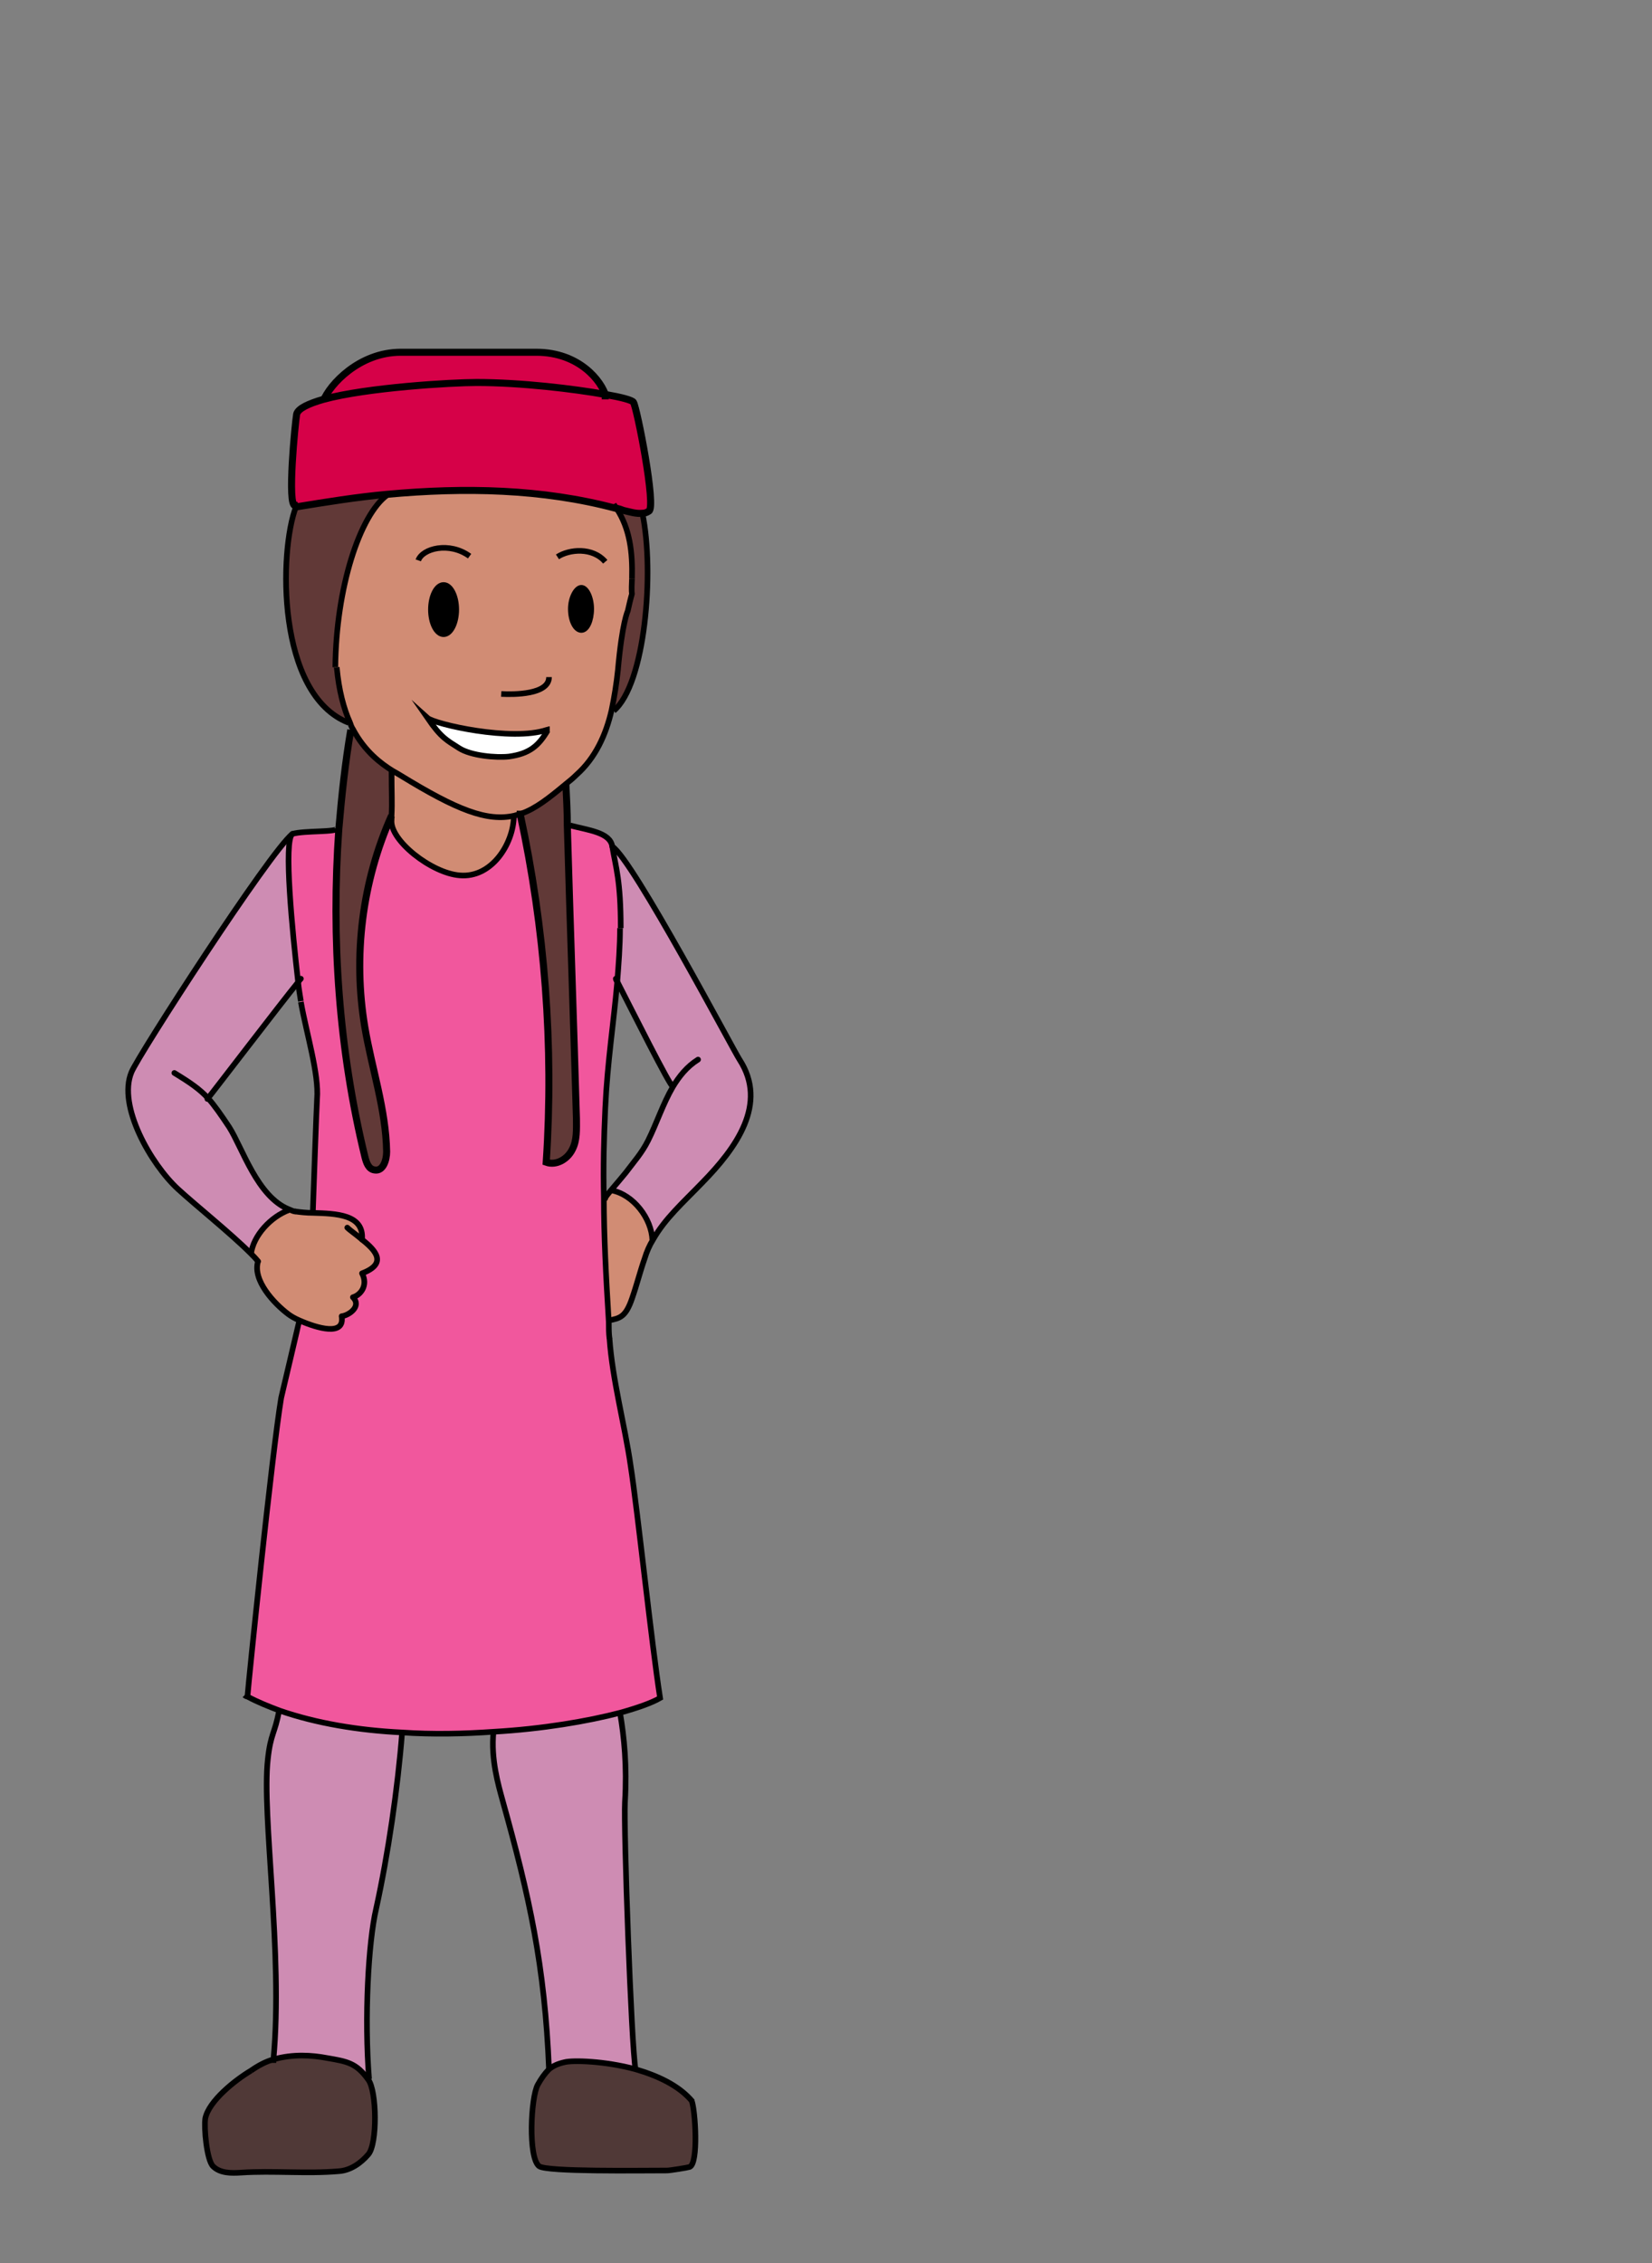 <?xml version="1.0" encoding="UTF-8"?><svg id="asia" xmlns="http://www.w3.org/2000/svg" width="235" height="321.9" viewBox="0 0 235 321.9"><rect x="0" y="0" width="235" height="321.9" fill="#808080" stroke="none"/><defs><style>.cls-1{stroke-linecap:round;stroke-linejoin:round;}.cls-1,.cls-2{stroke-width:.8px;}.cls-1,.cls-2,.cls-3{fill:none;stroke:#000;}.cls-2,.cls-3{stroke-miterlimit:10;}.cls-4,.cls-5,.cls-6,.cls-7,.cls-8,.cls-9,.cls-10,.cls-11{stroke-width:0px;}.cls-5{fill:#613937;}.cls-6{fill:#503937;}.cls-7{fill:#d18c74;}.cls-8{fill:#d60148;}.cls-9{fill:#ce8cb3;}.cls-10{fill:#f1579d;}.cls-11{fill:#fff;}</style></defs><path class="cls-7" d="M86.1,170.3h-.2c0,5.5.3,11.2.7,17.7h0c1.6-.4,2.4-.5,3.3-3.1.7-2,1.1-3.7,1.8-5.7.3-1,.7-1.9,1.2-2.7h0c-.1-3.1-2.7-6.5-5.8-7.1h-.1c-.5.5-.8.9-.8,1Z"/><path class="cls-6" d="M98.2,308.3c1.3-.5.8-8.1.3-9.4-1.9-2.3-5-3.7-8.1-4.6-4.4-1.2-9-1.3-10.1-1-.9.2-1.6.5-2.2,1-.6.6-1.1,1.3-1.6,2.2-1,1.8-1.4,10.4.2,11.6,1.2.8,14,.6,18.2.6.4,0,2.9-.4,3.2-.5Z"/><path class="cls-10" d="M55.6,116c-4.2,9.4-5.5,20-3.8,30.1,1,5.9,3,11.7,3.1,17.7,0,1.2-.5,2.8-1.7,2.6-.8-.1-1.2-1.1-1.4-1.9-3.6-15.2-4.8-31-3.7-46.6h-.2c0,.6-4.7.3-6.4.8-1.3.9,0,14,.8,21,.1,1.1.3,2.1.4,2.8.8,4.5,2.6,10.3,2.3,13.8-.1,1.7-.5,13.4-.6,16.2,3.3.1,7.3.2,7,3.8,1.9,1.5,3.7,3.4,0,4.8.9,1.7-.2,3.1-1.3,3.4,1.3,1.3-.6,2.6-1.6,2.7.5,2.9-3.5,1.7-6,.6,0,0-2.6,11-2.6,11.1-1.4,7.8-4.6,40-4.8,42.5,1.4.7,2.9,1.4,4.6,2,5.2,1.8,11.3,2.8,17.4,3.1,4.4.2,8.8.2,13-.1,7-.5,13.4-1.5,18-2.7,2.6-.7,4.6-1.4,5.7-2.1-1.2-7.6-3.2-26.8-4.2-33.1-.9-5.6-2.6-12.2-3-18.1,0-.8-.1-1.6-.1-2.4-.4-6.5-.6-12.2-.7-17.7,0-4.3,0-8.4.2-12.7.3-6.5,1.2-12.2,1.7-17.9.2-2.6.4-5.1.4-7.7,0-6.8-.7-8.5-1.2-11.6-.3-2-3.3-2.3-6-3h-.3c.4,13.9.9,27.8,1.3,41.7,0,1.5,0,3.1-.6,4.4-.7,1.3-2.3,2.3-3.7,1.8,1.1-16.6-.2-33.3-3.7-49.5-.3.1-.7.2-1,.3-.1,4-3.2,8.8-7.7,8.4-4-.3-10-5-9.7-7.9,0-.2,0-.4,0-.6h-.1Z"/><path class="cls-9" d="M38.1,250.2c-.9,8,2.2,27.6.8,42.7,2.8-.9,5.5-.6,7.6-.2,2.9.5,4.2.7,5.9,3.1-.7-8.7,0-19.5,1-24.2,1.7-7.7,3.1-17.3,3.7-25.1-6.2-.3-12.2-1.3-17.4-3.1-.6,3.3-1.2,3.2-1.6,6.9Z"/><path class="cls-9" d="M29.5,156.3c.6-.7,10.6-13.8,12.9-16.6-.9-7.1-2.1-20.1-.8-21-3.2,2.5-22,31.6-22.9,33.9-2,4.8,2.8,13.1,6.6,16.6,2.5,2.3,7.5,6.3,10.4,9.2.3-2.7,2.9-5.4,5.4-6.3-4.5-1.8-6.6-8.7-8.5-11.7-1.2-1.8-2.1-3.1-3-4.1Z"/><path class="cls-6" d="M39,292.9c-1.1.3-2.2.9-3.2,1.6-2.2,1.3-6,4.3-6.5,6.8-.2,1.3.2,5.9,1.1,6.8,1,1,2.6,1,4,.9,4.5-.3,9.4.2,13.9-.2,1.6-.1,3.1-1.1,4.2-2.4,1.3-1.5,1.2-9,0-10.6-1.7-2.4-3-2.6-5.9-3.1-2.1-.4-4.8-.6-7.6.2Z"/><path class="cls-7" d="M44.5,172.5c-.9,0-1.8,0-2.5-.2-.3,0-.6-.2-.9-.3-2.5.9-5.1,3.7-5.4,6.3.4.4.7.7,1,1.1-.8,2.6,2.3,6,4.3,7.5.3.2.9.6,1.6.9,2.5,1.2,6.5,2.3,6-.6.9-.1,2.9-1.5,1.6-2.7,1.1-.3,2.3-1.7,1.3-3.4,3.7-1.3,1.9-3.3,0-4.8.3-3.6-3.7-3.7-7-3.8Z"/><path class="cls-5" d="M42.1,72.1c-2.4,6.2-2.8,26.7,7.5,30.7-.9-2-1.6-4.6-1.9-7.9,0-11.3,3.5-21.7,7.4-24.5-4.4.4-8.7,1-13,1.8Z"/><path class="cls-8" d="M91.4,73.1c.3,0,.6-.1.9-.3,1.1-.5-1.7-14.8-2.2-15.5-.2-.3-1.7-.7-4-1.1,0,.2,0,.3,0,.5v-.5c-4.6-.8-12.1-1.7-18.4-1.7-3.5,0-15.6.7-21.8,2.4-2.1.6-3.6,1.3-3.8,2.1-.2,1.1-1.4,13.2-.2,13,4.3-.7,8.6-1.4,13-1.8,11-1,22-.8,32.5,2,.4,0,.8.2,1.1.3.9.2,1.8.5,2.7.4Z"/><path class="cls-5" d="M48.2,117.9c-1.1,15.6,0,31.4,3.7,46.6.2.8.5,1.8,1.4,1.9,1.2.2,1.7-1.4,1.7-2.6-.1-6-2.1-11.8-3.1-17.7-1.7-10.1-.4-20.7,3.8-30.1h.1c.1-2,0-3.1,0-6.4-1.6-1-3.9-2.7-5.6-5.9h-.1c-.8,4.7-1.3,9.4-1.7,14.2Z"/><path class="cls-8" d="M57,50.1c-5.9,0-10.1,4.6-11,6.9,6.2-1.7,18.2-2.4,21.8-2.4,6.3,0,13.8.9,18.3,1.7-.6-2.2-3.8-6.3-9.9-6.3-7.7,0-13.1,0-19.3,0Z"/><path class="cls-7" d="M77.8,103.9h0c-1.2,2.2-2.6,3.4-5.5,3.8-1.8.2-5.3-.1-7.1-1.2-1.7-1-2.4-1.4-4.5-4.3,1,.9,11.9,3.4,17,1.7ZM49.6,102.8c.1.3.3.6.4.9,1.7,3.2,4,4.9,5.6,5.9.5.3.9.6,1.2.7,8,5,12.3,6.7,16.2,5.7.3,0,.7-.2,1-.3,2-.7,4-2.2,6.3-4.2.5-.4,1-.9,1.5-1.3,2.7-2.4,4.1-5.7,5-9.2.5-1.8.7-3.8.9-5.7.7-6.8,1.4-8.4,1.4-8.4,1-4.5.4-.4.6-4.6.1-3.8-.3-7.1-2.2-10-10.5-2.8-21.5-3.1-32.5-2-3.9,2.8-7.3,13.2-7.4,24.5.2,3.3.9,5.9,1.9,7.9ZM61.3,86.7c0-1.9.8-3.5,1.8-3.5s1.8,1.6,1.8,3.5-.8,3.5-1.8,3.5-1.8-1.6-1.8-3.5ZM81.2,86.6c0-1.7.7-3,1.5-3s1.4,1.4,1.4,3-.7,3-1.4,3-1.5-1.4-1.5-3Z"/><path class="cls-7" d="M55.7,116.6c-.2,2.9,5.7,7.6,9.7,7.9,4.5.4,7.6-4.4,7.7-8.4-3.9.9-8.2-.8-16.2-5.7-.3-.2-.7-.4-1.2-.7,0,3.3.2,4.4,0,6.4,0,.2,0,.4,0,.6Z"/><path class="cls-4" d="M63.1,83.2c-1,0-1.8,1.6-1.8,3.5s.8,3.5,1.8,3.5,1.8-1.6,1.8-3.5-.8-3.5-1.8-3.5Z"/><path class="cls-11" d="M60.8,102.2c2,2.9,2.8,3.2,4.5,4.3,1.7,1.1,5.3,1.4,7.1,1.2,2.9-.4,4.2-1.5,5.5-3.7h0c-5,1.6-16-.9-17-1.8Z"/><path class="cls-9" d="M70.2,246.3c-.4,3.9.7,7.6,1.3,9.8,3.8,13.6,6,23.4,6.6,38.3.5-.5,1.2-.9,2.2-1,1.2-.2,5.7-.2,10.1,1-.6-3.5-1.7-34.3-1.5-38,.3-5.1-.1-9.3-.7-12.7-4.6,1.2-11,2.3-18,2.7Z"/><path class="cls-5" d="M74.1,115.7c3.5,16.2,4.8,33,3.7,49.5,1.4.5,3-.4,3.7-1.8.7-1.3.6-2.9.6-4.4-.4-13.9-.9-27.8-1.3-41.7,0-1.9-.1-3.8-.2-5.8h0c-2.4,1.9-4.3,3.4-6.3,4.1Z"/><path class="cls-4" d="M82.6,83.6c-.8,0-1.5,1.4-1.5,3s.7,3,1.5,3,1.4-1.4,1.4-3-.7-3-1.4-3Z"/><path class="cls-9" d="M95.7,154.6c-1.4,2.4-2.3,5.2-3.5,7.6-.9,1.8-2,3-3.2,4.6-.5.6-1.4,1.7-2.1,2.5h.1c3.1.7,5.7,4.1,5.8,7.2h0c1.7-3,4.2-5.2,7-8.1,4.8-5,9.4-11.3,5.3-17.5-.7-1-15.2-28.5-18.1-30.3.5,3,1.2,4.8,1.2,11.6,0,2.6-.2,5.1-.4,7.7,1.7,3.3,7.7,15.3,7.9,14.9Z"/><path class="cls-5" d="M86.9,101h.3c4.5-3.7,5.8-19.7,4.1-27.9-.9,0-1.8-.2-2.7-.4-.4-.1-.8-.2-1.1-.3,1.9,2.8,2.4,6.1,2.2,10-.2,4.1.4.1-.6,4.6,0,0-.8,1.6-1.4,8.4-.2,1.9-.5,3.8-.9,5.7Z"/><path class="cls-2" d="M89.9,82.3c-.2,4.1.4.1-.6,4.6,0,0-.8,1.6-1.4,8.4-.2,1.9-.5,3.8-.9,5.7-.8,3.5-2.3,6.8-5,9.2-.5.5-1,.9-1.5,1.3-2.4,2-4.3,3.5-6.3,4.2-.3.1-.7.2-1,.3-3.9.9-8.2-.8-16.2-5.7-.3-.2-.7-.4-1.2-.7-1.6-1-3.9-2.7-5.6-5.9-.2-.3-.3-.6-.4-.9-.9-2-1.6-4.6-1.9-7.9"/><path class="cls-2" d="M86.1,79.9c-1.8-2.1-5.1-1.8-6.8-.7"/><path class="cls-2" d="M66.8,79.1c-2.9-2.1-6.7-1.1-7.3.6"/><path class="cls-2" d="M73.1,115.8c0,0,0,.2,0,.3-.1,4-3.2,8.8-7.7,8.4-4-.3-10-5-9.7-7.9,0-.2,0-.4,0-.6.1-2,0-3.1,0-6.4h0"/><path class="cls-2" d="M81.1,117.4c2.7.7,5.7,1,6,3,.5,3,1.2,4.8,1.2,11.6"/><path class="cls-2" d="M48,117.8s0,0,0,0c0,.6-4.7.3-6.4.8-1.3.9,0,14,.8,21,.1,1.1.3,2.1.4,2.8"/><path class="cls-2" d="M88.2,132c0,2.6-.2,5.1-.4,7.7-.5,5.7-1.4,11.4-1.7,17.9-.2,4.3-.3,8.5-.2,12.7,0,5.5.3,11.2.7,17.7,0,.8,0,1.6.1,2.4"/><path class="cls-2" d="M42.8,142.5c.8,4.5,2.6,10.3,2.3,13.8-.1,1.7-.5,13.4-.6,16.2,0,0,0,0,0,0"/><path class="cls-2" d="M86.7,190.3c.4,5.9,2.2,12.5,3,18.1,1,6.4,3,25.5,4.2,33.1-1.2.7-3.2,1.4-5.7,2.1-4.6,1.2-11,2.3-18,2.7-4.2.3-8.7.4-13,.1-6.2-.3-12.2-1.3-17.4-3.1-1.6-.6-3.1-1.2-4.6-2-.1,0-.3-.1-.4-.2"/><path class="cls-2" d="M35.2,241.5s0,0,0-.2c.2-2.5,3.5-34.7,4.8-42.5,0,0,2.6-11,2.6-11.1"/><path class="cls-2" d="M88.2,243.6c.6,3.5,1,7.6.7,12.7-.2,3.8.9,34.5,1.5,38"/><path class="cls-2" d="M70.2,246.3c-.4,3.9.7,7.6,1.3,9.8,3.8,13.6,6,23.4,6.6,38.3"/><path class="cls-2" d="M57.2,246.4c-.6,7.8-2,17.4-3.7,25.1-1.1,4.7-1.7,15.5-1,24.2"/><path class="cls-2" d="M39.7,243.3c-.6,3.3-1.2,3.2-1.6,6.9-.9,8,2.2,27.6.8,42.7,0,.2,0,.3,0,.5"/><path class="cls-2" d="M81.2,86.6c0,1.7.7,3,1.5,3s1.4-1.4,1.4-3-.7-3-1.4-3-1.5,1.4-1.5,3Z"/><path class="cls-2" d="M61.3,86.7c0,1.9.8,3.5,1.8,3.5s1.8-1.6,1.8-3.5-.8-3.5-1.8-3.5-1.8,1.6-1.8,3.5Z"/><path class="cls-2" d="M78.1,96.3c0,2.5-5,2.5-6.8,2.4"/><path class="cls-2" d="M78.2,103.7c-.1,0-.3.1-.4.1-5,1.7-16-.8-17-1.7,2,2.9,2.8,3.2,4.5,4.3,1.7,1.1,5.3,1.4,7.1,1.2,2.9-.4,4.2-1.5,5.5-3.7"/><path class="cls-2" d="M91.4,73.1s0,0,0,0c1.7,8.2.4,24.2-4.1,28"/><path class="cls-2" d="M49.6,102.8h0c-10.3-4-9.9-24.5-7.5-30.7"/><path class="cls-2" d="M35.7,294.5c-2.2,1.3-6,4.3-6.5,6.8-.2,1.3.2,5.9,1.1,6.8,1,1,2.6,1,4,.9,4.5-.3,9.4.2,13.9-.2,1.6-.1,3.1-1.1,4.2-2.4,1.3-1.5,1.2-9,0-10.6-1.7-2.4-3-2.6-5.9-3.1-2.1-.4-4.8-.6-7.6.2-1.1.3-2.2.9-3.2,1.6"/><path class="cls-2" d="M98.5,298.9c-1.9-2.3-5-3.7-8.1-4.6-4.4-1.2-9-1.3-10.1-1-.9.2-1.6.5-2.2,1-.6.6-1.1,1.3-1.6,2.2-1,1.8-1.4,10.4.2,11.6,1.2.8,14,.6,18.2.6.4,0,2.9-.4,3.2-.5,1.3-.5.8-8.1.3-9.4"/><path class="cls-2" d="M55.1,70.4c-3.9,2.8-7.3,13.2-7.4,24.5"/><path class="cls-2" d="M89.9,82.3c.1-3.8-.3-7.1-2.2-10-.1-.2-.3-.4-.4-.6"/><path class="cls-1" d="M87.1,120.4c2.9,1.8,17.4,29.3,18.1,30.3,4.1,6.3-.5,12.6-5.3,17.5-2.8,2.9-5.3,5.1-7,8.1-.5.8-.9,1.7-1.2,2.7-.7,2-1.1,3.7-1.8,5.7-.9,2.6-1.7,2.8-3.3,3.1"/><path class="cls-1" d="M87.6,139.2c0,.1.1.3.2.4,1.7,3.3,7.7,15.3,7.9,14.9"/><path class="cls-1" d="M99.3,150.7c-1.6,1-2.7,2.4-3.6,3.9-1.4,2.4-2.3,5.2-3.5,7.6-.9,1.8-2,3-3.2,4.6-.5.6-1.4,1.7-2.1,2.5-.5.6-.8,1-.8,1.1s0,0,0,0"/><path class="cls-1" d="M42.8,139.2c0,0-.2.2-.4.5-2.3,2.8-12.3,15.9-12.9,16.6"/><path class="cls-1" d="M41.6,118.6c-3.2,2.5-22,31.6-22.9,33.9-2,4.8,2.8,13.1,6.6,16.6,2.5,2.3,7.5,6.3,10.4,9.2.4.4.7.7,1,1.1"/><path class="cls-1" d="M42,172.3c-.3,0-.6-.2-.9-.3-4.5-1.8-6.6-8.7-8.5-11.7-1.2-1.8-2.1-3.1-3-4.1-1.2-1.3-2.5-2.2-4.8-3.6"/><path class="cls-1" d="M49.4,174.6c.4.4,1.3,1,2.1,1.7,1.9,1.5,3.7,3.4,0,4.8.9,1.7-.2,3.1-1.3,3.4,1.3,1.3-.6,2.6-1.6,2.7.5,2.9-3.5,1.7-6,.6-.7-.3-1.2-.6-1.6-.9-2-1.5-5.1-4.8-4.3-7.5"/><path class="cls-1" d="M42,172.3c.7.1,1.6.2,2.5.2,3.3.1,7.3.2,7,3.8,0,0,0,0,0,0"/><path class="cls-2" d="M35.7,178.4s0,0,0,0c.3-2.7,2.9-5.4,5.4-6.3"/><path class="cls-2" d="M87,169.3c3.1.6,5.7,4,5.8,7.1"/><path class="cls-3" d="M42.1,72.1c4.3-.7,8.6-1.4,13-1.8,11-1,22-.8,32.5,2,.4,0,.8.2,1.1.3.9.2,1.8.5,2.7.4.3,0,.6-.1.9-.3,1.1-.5-1.7-14.8-2.2-15.5-.2-.3-1.7-.7-4-1.1-4.5-.8-12-1.7-18.3-1.7-3.5,0-15.6.7-21.8,2.4-2.1.6-3.6,1.3-3.8,2.1-.2,1.1-1.4,13.2-.2,13Z"/><path class="cls-3" d="M86.1,56.3c0,0,0-.2,0-.3"/><path class="cls-3" d="M86.1,56.3c0,.2,0,.3,0,.5v-.5Z"/><path class="cls-3" d="M46,57.1s0,0,0-.1c.9-2.3,5.1-6.9,11-6.9,6.1,0,11.6,0,19.3,0,6.1,0,9.3,4.1,9.9,6.3"/><path class="cls-3" d="M49.9,103.8c-.8,4.7-1.3,9.4-1.7,14.1-1.1,15.6,0,31.4,3.7,46.6.2.8.5,1.8,1.4,1.9,1.2.2,1.7-1.4,1.7-2.6-.1-6-2.1-11.8-3.1-17.7-1.7-10.1-.4-20.7,3.8-30.1"/><path class="cls-3" d="M74,115.3c0,.2,0,.3,0,.5,3.5,16.2,4.8,33,3.7,49.5,1.4.5,3-.4,3.7-1.8.7-1.3.6-2.9.6-4.4-.4-13.9-.9-27.8-1.3-41.7,0-1.9-.1-3.8-.2-5.8"/></svg>